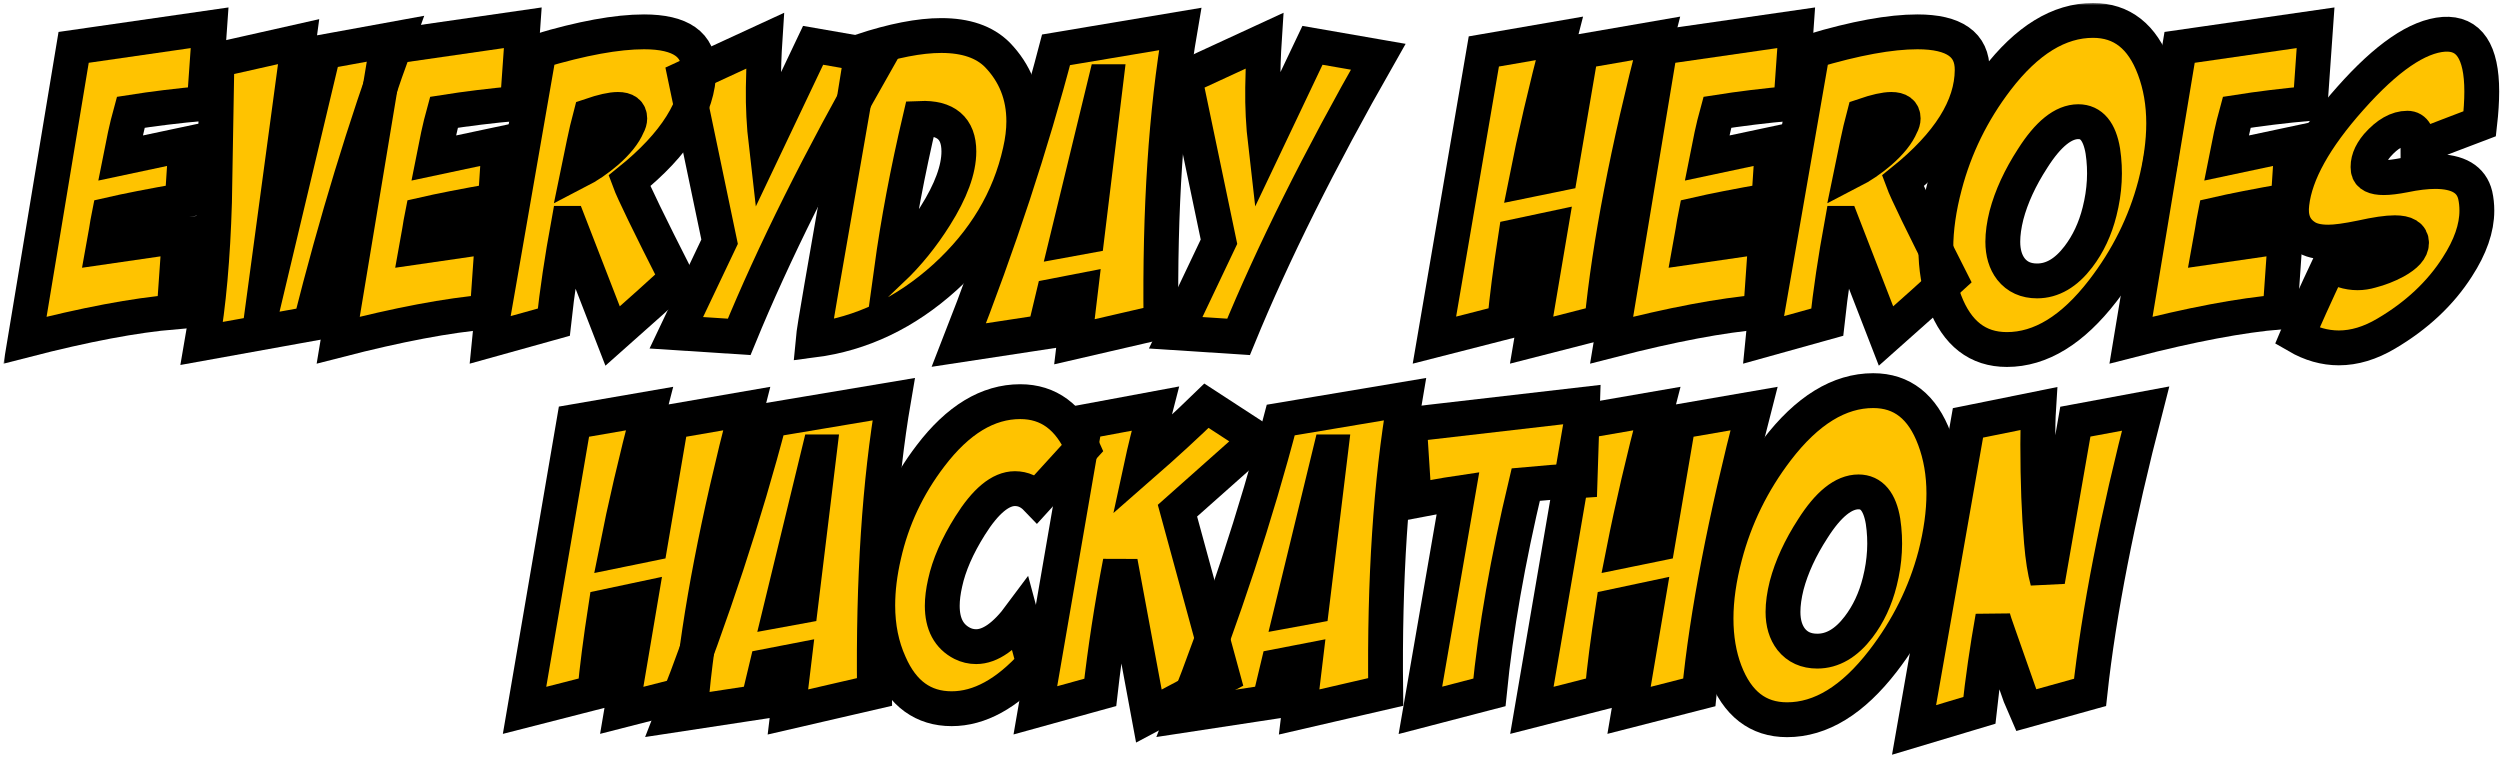 <svg width="574" height="174" viewBox="0 0 574 174" fill="none" xmlns="http://www.w3.org/2000/svg">
<mask id="path-1-outside-1" maskUnits="userSpaceOnUse" x="0.75" y="0.688" width="574" height="173" fill="black">
<rect fill="white" x="0.75" y="0.688" width="574" height="173"/>
<path d="M30.031 25.781C29.531 27.594 29.094 29.375 28.719 31.125L27.688 36.281L42.688 33.094L41.844 46.031C34.719 47.281 29.125 48.375 25.062 49.312C24.812 50.562 24.594 51.812 24.406 53.062L23.75 56.719L41.188 54.188L39.969 71.625C30.969 72.375 19.562 74.531 5.75 78.094L16.906 10.875L48.125 6.375L46.906 23.719C40.781 24.281 35.156 24.969 30.031 25.781Z"/>
<path d="M91.25 8.812C83.812 29.188 77.156 51.031 71.281 74.344L46.344 78.844C47.906 69.969 48.875 59.156 49.25 46.406C49.438 35.531 49.625 24.656 49.812 13.781L68.562 9.562L60.5 69.375H60.594L74.281 11.906L91.25 8.812Z"/>
<path d="M101.938 25.781C101.438 27.594 101 29.375 100.625 31.125L99.594 36.281L114.594 33.094L113.75 46.031C106.625 47.281 101.031 48.375 96.969 49.312C96.719 50.562 96.5 51.812 96.312 53.062L95.656 56.719L113.094 54.188L111.875 71.625C102.875 72.375 91.469 74.531 77.656 78.094L88.812 10.875L120.031 6.375L118.812 23.719C112.688 24.281 107.062 24.969 101.938 25.781Z"/>
<path d="M123.781 11.719C133.594 8.781 141.625 7.312 147.875 7.312C156.312 7.312 160.5 10.25 160.438 16.125C160.375 24.562 155.062 33.031 144.5 41.531C145.375 43.906 149 51.375 155.375 63.938C152.125 66.938 147.219 71.344 140.656 77.156L130.625 51.281H130.531C129.031 59.469 127.906 67.031 127.156 73.969L112.344 78.094C112.469 76.719 113.156 72.562 114.406 65.625L123.781 11.719ZM135.594 26.531C135.031 28.656 134.531 30.781 134.094 32.906L132.781 39.281C134.969 38.156 137.125 36.688 139.25 34.875C141.688 32.75 143.312 30.719 144.125 28.781C144.438 28.219 144.594 27.688 144.594 27.188C144.594 25.812 143.688 25.125 141.875 25.125C140.438 25.125 138.344 25.594 135.594 26.531Z"/>
<path d="M186.688 10.406L201.781 13.031C188.281 36.719 177.594 58.156 169.719 77.344L155.281 76.406L165.219 55.5L157.344 17.812L175.625 9.375C175.438 12.25 175.312 15.844 175.25 20.156C175.188 24.469 175.406 28.781 175.906 33.094L186.688 10.406Z"/>
<path d="M197.844 11.719C205.031 9.344 211.125 8.156 216.125 8.156C221.75 8.156 226.031 9.625 228.969 12.562C233.031 16.75 235.062 21.844 235.062 27.844C235.062 30.031 234.781 32.344 234.219 34.781C231.781 45.781 226.031 55.406 216.969 63.656C207.906 71.844 197.812 76.656 186.688 78.094C186.812 76.719 187.469 72.625 188.656 65.812L196.156 22.688C197.219 16.25 197.781 12.594 197.844 11.719ZM211.25 27.188C208.375 39.438 206.188 51.031 204.688 61.969C208.438 58.406 211.781 54.281 214.719 49.594C218.344 43.844 220.156 38.906 220.156 34.781C220.156 29.469 217.188 26.938 211.25 27.188Z"/>
<path d="M220.156 79.219C229.344 55.781 236.781 33.188 242.469 11.438L270.969 6.656C267.719 25.594 266.25 48 266.562 73.875L246.688 78.469L248.094 66.75L241.812 67.969L239.844 76.219L220.156 79.219ZM249.594 54.188L253.906 18.75H253.812L245 55.031L249.594 54.188Z"/>
<path d="M301.344 10.406L316.438 13.031C302.938 36.719 292.25 58.156 284.375 77.344L269.938 76.406L279.875 55.5L272 17.812L290.281 9.375C290.094 12.25 289.969 15.844 289.906 20.156C289.844 24.469 290.062 28.781 290.562 33.094L301.344 10.406Z"/>
<path d="M340.688 11.812L358.031 8.812C354.906 20.75 352.375 31.625 350.438 41.438L358.219 39.844L363 11.812L380.344 8.812C373.719 34.375 369.531 56.094 367.781 73.969L351.656 78.094L355.969 52.594C354.219 52.969 351.562 53.531 348 54.281C346.812 61.969 345.969 68.531 345.469 73.969L329.344 78.094L340.688 11.812Z"/>
<path d="M394.312 25.781C393.812 27.594 393.375 29.375 393 31.125L391.969 36.281L406.969 33.094L406.125 46.031C399 47.281 393.406 48.375 389.344 49.312C389.094 50.562 388.875 51.812 388.688 53.062L388.031 56.719L405.469 54.188L404.25 71.625C395.25 72.375 383.844 74.531 370.031 78.094L381.188 10.875L412.406 6.375L411.188 23.719C405.062 24.281 399.438 24.969 394.312 25.781Z"/>
<path d="M416.156 11.719C425.969 8.781 434 7.312 440.25 7.312C448.688 7.312 452.875 10.25 452.812 16.125C452.75 24.562 447.438 33.031 436.875 41.531C437.75 43.906 441.375 51.375 447.75 63.938C444.5 66.938 439.594 71.344 433.031 77.156L423 51.281H422.906C421.406 59.469 420.281 67.031 419.531 73.969L404.719 78.094C404.844 76.719 405.531 72.562 406.781 65.625L416.156 11.719ZM427.969 26.531C427.406 28.656 426.906 30.781 426.469 32.906L425.156 39.281C427.344 38.156 429.5 36.688 431.625 34.875C434.062 32.75 435.688 30.719 436.5 28.781C436.812 28.219 436.969 27.688 436.969 27.188C436.969 25.812 436.062 25.125 434.25 25.125C432.812 25.125 430.719 25.594 427.969 26.531Z"/>
<path d="M480.562 4.688C487.188 4.688 491.875 8.375 494.625 15.75C496.062 19.562 496.781 23.75 496.781 28.312C496.781 32.688 496.125 37.438 494.812 42.562C492.5 51.312 488.5 59.375 482.812 66.75C475.875 75.75 468.531 80.25 460.781 80.25C454.094 80.25 449.344 76.562 446.531 69.188C445.156 65.562 444.469 61.5 444.469 57C444.469 52.562 445.156 47.75 446.531 42.562C448.844 33.75 452.812 25.656 458.438 18.281C465.375 9.219 472.75 4.688 480.562 4.688ZM477.188 27.938C473.75 27.938 470.25 30.75 466.688 36.375C463.812 40.812 461.812 45.156 460.688 49.406C460.125 51.656 459.844 53.688 459.844 55.5C459.844 58.062 460.469 60.156 461.719 61.781C463.156 63.594 465.156 64.5 467.719 64.5C471.219 64.5 474.375 62.656 477.188 58.969C479.438 56.031 481.062 52.562 482.062 48.562C483.25 43.875 483.5 39.25 482.812 34.688C482.062 30.188 480.188 27.938 477.188 27.938Z"/>
<path d="M513.562 25.781C513.062 27.594 512.625 29.375 512.25 31.125L511.219 36.281L526.219 33.094L525.375 46.031C518.25 47.281 512.656 48.375 508.594 49.312C508.344 50.562 508.125 51.812 507.938 53.062L507.281 56.719L524.719 54.188L523.5 71.625C514.5 72.375 503.094 74.531 489.281 78.094L500.438 10.875L531.656 6.375L530.438 23.719C524.312 24.281 518.688 24.969 513.562 25.781Z"/>
<path d="M569.344 28.406C567.344 29.156 564.969 30.062 562.219 31.125L555.188 33.844C555.188 30.906 554.375 29.438 552.75 29.438C550.438 29.438 548.125 30.75 545.812 33.375C544.188 35.312 543.5 37.188 543.75 39C543.938 40.188 545.125 40.781 547.312 40.781C548.5 40.781 550.062 40.594 552 40.219C554.688 39.656 557.062 39.375 559.125 39.375C564.375 39.375 567.438 41.188 568.312 44.812C568.562 45.938 568.688 47.125 568.688 48.375C568.688 52.375 567.188 56.688 564.188 61.312C560.312 67.375 554.875 72.469 547.875 76.594C544.188 78.781 540.562 79.875 537 79.875C533.75 79.875 530.562 78.969 527.438 77.156C529 73.406 531.5 67.875 534.938 60.562C536.938 61.938 539.062 62.625 541.312 62.625C542.312 62.625 543.344 62.469 544.406 62.156C546.344 61.656 548.188 60.938 549.938 60C552.438 58.625 553.688 57.219 553.688 55.781C553.688 54.219 552.406 53.438 549.844 53.438C548.094 53.438 545.531 53.812 542.156 54.562C538.844 55.25 536.312 55.594 534.562 55.594C532.25 55.594 530.469 55.156 529.219 54.281C526.781 52.656 525.781 50.125 526.219 46.688C527.031 39.75 531.5 31.719 539.625 22.594C547.938 13.219 555.094 8.312 561.094 7.875C566.906 7.5 569.812 11.875 569.812 21C569.812 23.188 569.656 25.656 569.344 28.406Z"/>
<path d="M131.781 96.812L149.125 93.812C146 105.75 143.469 116.625 141.531 126.438L149.312 124.844L154.094 96.812L171.438 93.812C164.812 119.375 160.625 141.094 158.875 158.969L142.75 163.094L147.062 137.594C145.312 137.969 142.656 138.531 139.094 139.281C137.906 146.969 137.062 153.531 136.562 158.969L120.438 163.094L131.781 96.812Z"/>
<path d="M154.375 164.219C163.562 140.781 171 118.188 176.688 96.438L205.188 91.656C201.938 110.594 200.469 133 200.781 158.875L180.906 163.469L182.312 151.75L176.031 152.969L174.062 161.219L154.375 164.219ZM183.812 139.188L188.125 103.75H188.031L179.219 140.031L183.812 139.188Z"/>
<path d="M234.25 92.219C240.75 92.219 245.531 95.75 248.594 102.812L238 114.438C236.562 112.938 234.906 112.188 233.031 112.188C229.719 112.188 226.281 115.031 222.719 120.719C219.781 125.406 217.875 129.781 217 133.844C216.562 135.781 216.344 137.531 216.344 139.094C216.344 143.281 217.875 146.156 220.938 147.719C221.938 148.219 223 148.469 224.125 148.469C227.375 148.469 230.781 146.062 234.344 141.25L237.344 152.406C231.156 159.281 224.875 162.719 218.5 162.719C212 162.719 207.25 159.281 204.25 152.406C202.438 148.406 201.531 143.938 201.531 139C201.531 135.375 202 131.531 202.938 127.469C204.812 119.156 208.375 111.562 213.625 104.688C219.938 96.375 226.812 92.219 234.25 92.219Z"/>
<path d="M249.156 96.812L265.281 93.812C263.844 99.312 262.781 103.656 262.094 106.844C267.531 102.094 272.5 97.531 277 93.156L288.812 100.844L270.344 117.25L280.75 155.406L263.781 164.406L257.219 129.062C255.281 139.125 253.75 149.094 252.625 158.969L237.719 163.094L249.156 96.812Z"/>
<path d="M271.75 164.219C280.938 140.781 288.375 118.188 294.062 96.438L322.562 91.656C319.312 110.594 317.844 133 318.156 158.875L298.281 163.469L299.688 151.75L293.406 152.969L291.438 161.219L271.75 164.219ZM301.188 139.188L305.5 103.75H305.406L296.594 140.031L301.188 139.188Z"/>
<path d="M363.344 92.875L362.781 110.312C358.406 110.562 354.25 110.875 350.312 111.25C346.188 128.562 343.406 144.469 341.969 158.969L326.125 163.094L334.75 113.219C333.062 113.469 331.375 113.75 329.688 114.062L324.719 115L323.594 97.469L363.344 92.875Z"/>
<path d="M363.062 96.812L380.406 93.812C377.281 105.75 374.75 116.625 372.812 126.438L380.594 124.844L385.375 96.812L402.719 93.812C396.094 119.375 391.906 141.094 390.156 158.969L374.031 163.094L378.344 137.594C376.594 137.969 373.938 138.531 370.375 139.281C369.188 146.969 368.344 153.531 367.844 158.969L351.719 163.094L363.062 96.812Z"/>
<path d="M430.094 89.688C436.719 89.688 441.406 93.375 444.156 100.75C445.594 104.562 446.312 108.75 446.312 113.312C446.312 117.688 445.656 122.438 444.344 127.562C442.031 136.312 438.031 144.375 432.344 151.75C425.406 160.75 418.062 165.25 410.312 165.25C403.625 165.25 398.875 161.562 396.062 154.188C394.688 150.562 394 146.5 394 142C394 137.562 394.688 132.75 396.062 127.562C398.375 118.75 402.344 110.656 407.969 103.281C414.906 94.219 422.281 89.688 430.094 89.688ZM426.719 112.938C423.281 112.938 419.781 115.75 416.219 121.375C413.344 125.812 411.344 130.156 410.219 134.406C409.656 136.656 409.375 138.688 409.375 140.5C409.375 143.062 410 145.156 411.25 146.781C412.688 148.594 414.688 149.5 417.25 149.5C420.75 149.5 423.906 147.656 426.719 143.969C428.969 141.031 430.594 137.562 431.594 133.562C432.781 128.875 433.031 124.25 432.344 119.688C431.594 115.188 429.719 112.938 426.719 112.938Z"/>
<path d="M451.844 97.094L468.062 93.812C467.938 95.75 467.875 98.5 467.875 102.062C467.875 110.562 468.156 118.031 468.719 124.469C469.031 128.156 469.5 131.125 470.125 133.375L476.5 96.812L492.625 93.812C486.125 118.875 481.875 140.594 479.875 158.969L465.062 163.094C465 162.969 464.594 161.875 463.844 159.812L458.969 145.938C458.156 143.688 457.688 142.25 457.562 141.625C456.25 149 455.219 156.156 454.469 163.094L439.469 167.594L451.844 97.094Z"/>
</mask>
<path d="M30.031 25.781C29.531 27.594 29.094 29.375 28.719 31.125L27.688 36.281L42.688 33.094L41.844 46.031C34.719 47.281 29.125 48.375 25.062 49.312C24.812 50.562 24.594 51.812 24.406 53.062L23.75 56.719L41.188 54.188L39.969 71.625C30.969 72.375 19.562 74.531 5.75 78.094L16.906 10.875L48.125 6.375L46.906 23.719C40.781 24.281 35.156 24.969 30.031 25.781Z" fill="#FFC300"/>
<path d="M91.25 8.812C83.812 29.188 77.156 51.031 71.281 74.344L46.344 78.844C47.906 69.969 48.875 59.156 49.25 46.406C49.438 35.531 49.625 24.656 49.812 13.781L68.562 9.562L60.5 69.375H60.594L74.281 11.906L91.25 8.812Z" fill="#FFC300"/>
<path d="M101.938 25.781C101.438 27.594 101 29.375 100.625 31.125L99.594 36.281L114.594 33.094L113.75 46.031C106.625 47.281 101.031 48.375 96.969 49.312C96.719 50.562 96.5 51.812 96.312 53.062L95.656 56.719L113.094 54.188L111.875 71.625C102.875 72.375 91.469 74.531 77.656 78.094L88.812 10.875L120.031 6.375L118.812 23.719C112.688 24.281 107.062 24.969 101.938 25.781Z" fill="#FFC300"/>
<path d="M123.781 11.719C133.594 8.781 141.625 7.312 147.875 7.312C156.312 7.312 160.5 10.25 160.438 16.125C160.375 24.562 155.062 33.031 144.5 41.531C145.375 43.906 149 51.375 155.375 63.938C152.125 66.938 147.219 71.344 140.656 77.156L130.625 51.281H130.531C129.031 59.469 127.906 67.031 127.156 73.969L112.344 78.094C112.469 76.719 113.156 72.562 114.406 65.625L123.781 11.719ZM135.594 26.531C135.031 28.656 134.531 30.781 134.094 32.906L132.781 39.281C134.969 38.156 137.125 36.688 139.25 34.875C141.688 32.75 143.312 30.719 144.125 28.781C144.438 28.219 144.594 27.688 144.594 27.188C144.594 25.812 143.688 25.125 141.875 25.125C140.438 25.125 138.344 25.594 135.594 26.531Z" fill="#FFC300"/>
<path d="M186.688 10.406L201.781 13.031C188.281 36.719 177.594 58.156 169.719 77.344L155.281 76.406L165.219 55.5L157.344 17.812L175.625 9.375C175.438 12.25 175.312 15.844 175.25 20.156C175.188 24.469 175.406 28.781 175.906 33.094L186.688 10.406Z" fill="#FFC300"/>
<path d="M197.844 11.719C205.031 9.344 211.125 8.156 216.125 8.156C221.75 8.156 226.031 9.625 228.969 12.562C233.031 16.75 235.062 21.844 235.062 27.844C235.062 30.031 234.781 32.344 234.219 34.781C231.781 45.781 226.031 55.406 216.969 63.656C207.906 71.844 197.812 76.656 186.688 78.094C186.812 76.719 187.469 72.625 188.656 65.812L196.156 22.688C197.219 16.25 197.781 12.594 197.844 11.719ZM211.25 27.188C208.375 39.438 206.188 51.031 204.688 61.969C208.438 58.406 211.781 54.281 214.719 49.594C218.344 43.844 220.156 38.906 220.156 34.781C220.156 29.469 217.188 26.938 211.25 27.188Z" fill="#FFC300"/>
<path d="M220.156 79.219C229.344 55.781 236.781 33.188 242.469 11.438L270.969 6.656C267.719 25.594 266.25 48 266.562 73.875L246.688 78.469L248.094 66.75L241.812 67.969L239.844 76.219L220.156 79.219ZM249.594 54.188L253.906 18.75H253.812L245 55.031L249.594 54.188Z" fill="#FFC300"/>
<path d="M301.344 10.406L316.438 13.031C302.938 36.719 292.25 58.156 284.375 77.344L269.938 76.406L279.875 55.5L272 17.812L290.281 9.375C290.094 12.25 289.969 15.844 289.906 20.156C289.844 24.469 290.062 28.781 290.562 33.094L301.344 10.406Z" fill="#FFC300"/>
<path d="M340.688 11.812L358.031 8.812C354.906 20.75 352.375 31.625 350.438 41.438L358.219 39.844L363 11.812L380.344 8.812C373.719 34.375 369.531 56.094 367.781 73.969L351.656 78.094L355.969 52.594C354.219 52.969 351.562 53.531 348 54.281C346.812 61.969 345.969 68.531 345.469 73.969L329.344 78.094L340.688 11.812Z" fill="#FFC300"/>
<path d="M394.312 25.781C393.812 27.594 393.375 29.375 393 31.125L391.969 36.281L406.969 33.094L406.125 46.031C399 47.281 393.406 48.375 389.344 49.312C389.094 50.562 388.875 51.812 388.688 53.062L388.031 56.719L405.469 54.188L404.25 71.625C395.25 72.375 383.844 74.531 370.031 78.094L381.188 10.875L412.406 6.375L411.188 23.719C405.062 24.281 399.438 24.969 394.312 25.781Z" fill="#FFC300"/>
<path d="M416.156 11.719C425.969 8.781 434 7.312 440.25 7.312C448.688 7.312 452.875 10.25 452.812 16.125C452.75 24.562 447.438 33.031 436.875 41.531C437.75 43.906 441.375 51.375 447.75 63.938C444.5 66.938 439.594 71.344 433.031 77.156L423 51.281H422.906C421.406 59.469 420.281 67.031 419.531 73.969L404.719 78.094C404.844 76.719 405.531 72.562 406.781 65.625L416.156 11.719ZM427.969 26.531C427.406 28.656 426.906 30.781 426.469 32.906L425.156 39.281C427.344 38.156 429.5 36.688 431.625 34.875C434.062 32.75 435.688 30.719 436.5 28.781C436.812 28.219 436.969 27.688 436.969 27.188C436.969 25.812 436.062 25.125 434.25 25.125C432.812 25.125 430.719 25.594 427.969 26.531Z" fill="#FFC300"/>
<path d="M480.562 4.688C487.188 4.688 491.875 8.375 494.625 15.75C496.062 19.562 496.781 23.75 496.781 28.312C496.781 32.688 496.125 37.438 494.812 42.562C492.5 51.312 488.5 59.375 482.812 66.75C475.875 75.75 468.531 80.25 460.781 80.25C454.094 80.25 449.344 76.562 446.531 69.188C445.156 65.562 444.469 61.5 444.469 57C444.469 52.562 445.156 47.75 446.531 42.562C448.844 33.75 452.812 25.656 458.438 18.281C465.375 9.219 472.75 4.688 480.562 4.688ZM477.188 27.938C473.75 27.938 470.25 30.75 466.688 36.375C463.812 40.812 461.812 45.156 460.688 49.406C460.125 51.656 459.844 53.688 459.844 55.5C459.844 58.062 460.469 60.156 461.719 61.781C463.156 63.594 465.156 64.5 467.719 64.5C471.219 64.5 474.375 62.656 477.188 58.969C479.438 56.031 481.062 52.562 482.062 48.562C483.25 43.875 483.5 39.25 482.812 34.688C482.062 30.188 480.188 27.938 477.188 27.938Z" fill="#FFC300"/>
<path d="M513.562 25.781C513.062 27.594 512.625 29.375 512.25 31.125L511.219 36.281L526.219 33.094L525.375 46.031C518.25 47.281 512.656 48.375 508.594 49.312C508.344 50.562 508.125 51.812 507.938 53.062L507.281 56.719L524.719 54.188L523.5 71.625C514.5 72.375 503.094 74.531 489.281 78.094L500.438 10.875L531.656 6.375L530.438 23.719C524.312 24.281 518.688 24.969 513.562 25.781Z" fill="#FFC300"/>
<path d="M569.344 28.406C567.344 29.156 564.969 30.062 562.219 31.125L555.188 33.844C555.188 30.906 554.375 29.438 552.75 29.438C550.438 29.438 548.125 30.75 545.812 33.375C544.188 35.312 543.5 37.188 543.75 39C543.938 40.188 545.125 40.781 547.312 40.781C548.5 40.781 550.062 40.594 552 40.219C554.688 39.656 557.062 39.375 559.125 39.375C564.375 39.375 567.438 41.188 568.312 44.812C568.562 45.938 568.688 47.125 568.688 48.375C568.688 52.375 567.188 56.688 564.188 61.312C560.312 67.375 554.875 72.469 547.875 76.594C544.188 78.781 540.562 79.875 537 79.875C533.75 79.875 530.562 78.969 527.438 77.156C529 73.406 531.5 67.875 534.938 60.562C536.938 61.938 539.062 62.625 541.312 62.625C542.312 62.625 543.344 62.469 544.406 62.156C546.344 61.656 548.188 60.938 549.938 60C552.438 58.625 553.688 57.219 553.688 55.781C553.688 54.219 552.406 53.438 549.844 53.438C548.094 53.438 545.531 53.812 542.156 54.562C538.844 55.25 536.312 55.594 534.562 55.594C532.25 55.594 530.469 55.156 529.219 54.281C526.781 52.656 525.781 50.125 526.219 46.688C527.031 39.75 531.5 31.719 539.625 22.594C547.938 13.219 555.094 8.312 561.094 7.875C566.906 7.5 569.812 11.875 569.812 21C569.812 23.188 569.656 25.656 569.344 28.406Z" fill="#FFC300"/>
<path d="M131.781 96.812L149.125 93.812C146 105.75 143.469 116.625 141.531 126.438L149.312 124.844L154.094 96.812L171.438 93.812C164.812 119.375 160.625 141.094 158.875 158.969L142.75 163.094L147.062 137.594C145.312 137.969 142.656 138.531 139.094 139.281C137.906 146.969 137.062 153.531 136.562 158.969L120.438 163.094L131.781 96.812Z" fill="#FFC300"/>
<path d="M154.375 164.219C163.562 140.781 171 118.188 176.688 96.438L205.188 91.656C201.938 110.594 200.469 133 200.781 158.875L180.906 163.469L182.312 151.75L176.031 152.969L174.062 161.219L154.375 164.219ZM183.812 139.188L188.125 103.75H188.031L179.219 140.031L183.812 139.188Z" fill="#FFC300"/>
<path d="M234.25 92.219C240.75 92.219 245.531 95.75 248.594 102.812L238 114.438C236.562 112.938 234.906 112.188 233.031 112.188C229.719 112.188 226.281 115.031 222.719 120.719C219.781 125.406 217.875 129.781 217 133.844C216.562 135.781 216.344 137.531 216.344 139.094C216.344 143.281 217.875 146.156 220.938 147.719C221.938 148.219 223 148.469 224.125 148.469C227.375 148.469 230.781 146.062 234.344 141.25L237.344 152.406C231.156 159.281 224.875 162.719 218.5 162.719C212 162.719 207.25 159.281 204.25 152.406C202.438 148.406 201.531 143.938 201.531 139C201.531 135.375 202 131.531 202.938 127.469C204.812 119.156 208.375 111.562 213.625 104.688C219.938 96.375 226.812 92.219 234.25 92.219Z" fill="#FFC300"/>
<path d="M249.156 96.812L265.281 93.812C263.844 99.312 262.781 103.656 262.094 106.844C267.531 102.094 272.5 97.531 277 93.156L288.812 100.844L270.344 117.25L280.75 155.406L263.781 164.406L257.219 129.062C255.281 139.125 253.75 149.094 252.625 158.969L237.719 163.094L249.156 96.812Z" fill="#FFC300"/>
<path d="M271.75 164.219C280.938 140.781 288.375 118.188 294.062 96.438L322.562 91.656C319.312 110.594 317.844 133 318.156 158.875L298.281 163.469L299.688 151.75L293.406 152.969L291.438 161.219L271.75 164.219ZM301.188 139.188L305.5 103.75H305.406L296.594 140.031L301.188 139.188Z" fill="#FFC300"/>
<path d="M363.344 92.875L362.781 110.312C358.406 110.562 354.25 110.875 350.312 111.25C346.188 128.562 343.406 144.469 341.969 158.969L326.125 163.094L334.75 113.219C333.062 113.469 331.375 113.75 329.688 114.062L324.719 115L323.594 97.469L363.344 92.875Z" fill="#FFC300"/>
<path d="M363.062 96.812L380.406 93.812C377.281 105.75 374.75 116.625 372.812 126.438L380.594 124.844L385.375 96.812L402.719 93.812C396.094 119.375 391.906 141.094 390.156 158.969L374.031 163.094L378.344 137.594C376.594 137.969 373.938 138.531 370.375 139.281C369.188 146.969 368.344 153.531 367.844 158.969L351.719 163.094L363.062 96.812Z" fill="#FFC300"/>
<path d="M430.094 89.688C436.719 89.688 441.406 93.375 444.156 100.75C445.594 104.562 446.312 108.75 446.312 113.312C446.312 117.688 445.656 122.438 444.344 127.562C442.031 136.312 438.031 144.375 432.344 151.75C425.406 160.75 418.062 165.25 410.312 165.25C403.625 165.25 398.875 161.562 396.062 154.188C394.688 150.562 394 146.5 394 142C394 137.562 394.688 132.75 396.062 127.562C398.375 118.75 402.344 110.656 407.969 103.281C414.906 94.219 422.281 89.688 430.094 89.688ZM426.719 112.938C423.281 112.938 419.781 115.75 416.219 121.375C413.344 125.812 411.344 130.156 410.219 134.406C409.656 136.656 409.375 138.688 409.375 140.5C409.375 143.062 410 145.156 411.25 146.781C412.688 148.594 414.688 149.5 417.25 149.5C420.75 149.5 423.906 147.656 426.719 143.969C428.969 141.031 430.594 137.562 431.594 133.562C432.781 128.875 433.031 124.25 432.344 119.688C431.594 115.188 429.719 112.938 426.719 112.938Z" fill="#FFC300"/>
<path d="M451.844 97.094L468.062 93.812C467.938 95.75 467.875 98.5 467.875 102.062C467.875 110.562 468.156 118.031 468.719 124.469C469.031 128.156 469.5 131.125 470.125 133.375L476.5 96.812L492.625 93.812C486.125 118.875 481.875 140.594 479.875 158.969L465.062 163.094C465 162.969 464.594 161.875 463.844 159.812L458.969 145.938C458.156 143.688 457.688 142.25 457.562 141.625C456.25 149 455.219 156.156 454.469 163.094L439.469 167.594L451.844 97.094Z" fill="#FFC300"/>
<path d="M30.031 25.781C29.531 27.594 29.094 29.375 28.719 31.125L27.688 36.281L42.688 33.094L41.844 46.031C34.719 47.281 29.125 48.375 25.062 49.312C24.812 50.562 24.594 51.812 24.406 53.062L23.75 56.719L41.188 54.188L39.969 71.625C30.969 72.375 19.562 74.531 5.75 78.094L16.906 10.875L48.125 6.375L46.906 23.719C40.781 24.281 35.156 24.969 30.031 25.781Z" stroke="black" stroke-width="8" mask="url(#path-1-outside-1)"/>
<path d="M91.25 8.812C83.812 29.188 77.156 51.031 71.281 74.344L46.344 78.844C47.906 69.969 48.875 59.156 49.25 46.406C49.438 35.531 49.625 24.656 49.812 13.781L68.562 9.562L60.5 69.375H60.594L74.281 11.906L91.25 8.812Z" stroke="black" stroke-width="8" mask="url(#path-1-outside-1)"/>
<path d="M101.938 25.781C101.438 27.594 101 29.375 100.625 31.125L99.594 36.281L114.594 33.094L113.75 46.031C106.625 47.281 101.031 48.375 96.969 49.312C96.719 50.562 96.5 51.812 96.312 53.062L95.656 56.719L113.094 54.188L111.875 71.625C102.875 72.375 91.469 74.531 77.656 78.094L88.812 10.875L120.031 6.375L118.812 23.719C112.688 24.281 107.062 24.969 101.938 25.781Z" stroke="black" stroke-width="8" mask="url(#path-1-outside-1)"/>
<path d="M123.781 11.719C133.594 8.781 141.625 7.312 147.875 7.312C156.312 7.312 160.5 10.25 160.438 16.125C160.375 24.562 155.062 33.031 144.5 41.531C145.375 43.906 149 51.375 155.375 63.938C152.125 66.938 147.219 71.344 140.656 77.156L130.625 51.281H130.531C129.031 59.469 127.906 67.031 127.156 73.969L112.344 78.094C112.469 76.719 113.156 72.562 114.406 65.625L123.781 11.719ZM135.594 26.531C135.031 28.656 134.531 30.781 134.094 32.906L132.781 39.281C134.969 38.156 137.125 36.688 139.25 34.875C141.688 32.75 143.312 30.719 144.125 28.781C144.438 28.219 144.594 27.688 144.594 27.188C144.594 25.812 143.688 25.125 141.875 25.125C140.438 25.125 138.344 25.594 135.594 26.531Z" stroke="black" stroke-width="8" mask="url(#path-1-outside-1)"/>
<path d="M186.688 10.406L201.781 13.031C188.281 36.719 177.594 58.156 169.719 77.344L155.281 76.406L165.219 55.5L157.344 17.812L175.625 9.375C175.438 12.25 175.312 15.844 175.25 20.156C175.188 24.469 175.406 28.781 175.906 33.094L186.688 10.406Z" stroke="black" stroke-width="8" mask="url(#path-1-outside-1)"/>
<path d="M197.844 11.719C205.031 9.344 211.125 8.156 216.125 8.156C221.75 8.156 226.031 9.625 228.969 12.562C233.031 16.75 235.062 21.844 235.062 27.844C235.062 30.031 234.781 32.344 234.219 34.781C231.781 45.781 226.031 55.406 216.969 63.656C207.906 71.844 197.812 76.656 186.688 78.094C186.812 76.719 187.469 72.625 188.656 65.812L196.156 22.688C197.219 16.25 197.781 12.594 197.844 11.719ZM211.25 27.188C208.375 39.438 206.188 51.031 204.688 61.969C208.438 58.406 211.781 54.281 214.719 49.594C218.344 43.844 220.156 38.906 220.156 34.781C220.156 29.469 217.188 26.938 211.25 27.188Z" stroke="black" stroke-width="8" mask="url(#path-1-outside-1)"/>
<path d="M220.156 79.219C229.344 55.781 236.781 33.188 242.469 11.438L270.969 6.656C267.719 25.594 266.25 48 266.562 73.875L246.688 78.469L248.094 66.75L241.812 67.969L239.844 76.219L220.156 79.219ZM249.594 54.188L253.906 18.75H253.812L245 55.031L249.594 54.188Z" stroke="black" stroke-width="8" mask="url(#path-1-outside-1)"/>
<path d="M301.344 10.406L316.438 13.031C302.938 36.719 292.25 58.156 284.375 77.344L269.938 76.406L279.875 55.5L272 17.812L290.281 9.375C290.094 12.25 289.969 15.844 289.906 20.156C289.844 24.469 290.062 28.781 290.562 33.094L301.344 10.406Z" stroke="black" stroke-width="8" mask="url(#path-1-outside-1)"/>
<path d="M340.688 11.812L358.031 8.812C354.906 20.75 352.375 31.625 350.438 41.438L358.219 39.844L363 11.812L380.344 8.812C373.719 34.375 369.531 56.094 367.781 73.969L351.656 78.094L355.969 52.594C354.219 52.969 351.562 53.531 348 54.281C346.812 61.969 345.969 68.531 345.469 73.969L329.344 78.094L340.688 11.812Z" stroke="black" stroke-width="8" mask="url(#path-1-outside-1)"/>
<path d="M394.312 25.781C393.812 27.594 393.375 29.375 393 31.125L391.969 36.281L406.969 33.094L406.125 46.031C399 47.281 393.406 48.375 389.344 49.312C389.094 50.562 388.875 51.812 388.688 53.062L388.031 56.719L405.469 54.188L404.25 71.625C395.25 72.375 383.844 74.531 370.031 78.094L381.188 10.875L412.406 6.375L411.188 23.719C405.062 24.281 399.438 24.969 394.312 25.781Z" stroke="black" stroke-width="8" mask="url(#path-1-outside-1)"/>
<path d="M416.156 11.719C425.969 8.781 434 7.312 440.25 7.312C448.688 7.312 452.875 10.25 452.812 16.125C452.75 24.562 447.438 33.031 436.875 41.531C437.75 43.906 441.375 51.375 447.75 63.938C444.5 66.938 439.594 71.344 433.031 77.156L423 51.281H422.906C421.406 59.469 420.281 67.031 419.531 73.969L404.719 78.094C404.844 76.719 405.531 72.562 406.781 65.625L416.156 11.719ZM427.969 26.531C427.406 28.656 426.906 30.781 426.469 32.906L425.156 39.281C427.344 38.156 429.5 36.688 431.625 34.875C434.062 32.75 435.688 30.719 436.5 28.781C436.812 28.219 436.969 27.688 436.969 27.188C436.969 25.812 436.062 25.125 434.25 25.125C432.812 25.125 430.719 25.594 427.969 26.531Z" stroke="black" stroke-width="8" mask="url(#path-1-outside-1)"/>
<path d="M480.562 4.688C487.188 4.688 491.875 8.375 494.625 15.75C496.062 19.562 496.781 23.75 496.781 28.312C496.781 32.688 496.125 37.438 494.812 42.562C492.5 51.312 488.5 59.375 482.812 66.75C475.875 75.75 468.531 80.25 460.781 80.25C454.094 80.25 449.344 76.562 446.531 69.188C445.156 65.562 444.469 61.5 444.469 57C444.469 52.562 445.156 47.75 446.531 42.562C448.844 33.75 452.812 25.656 458.438 18.281C465.375 9.219 472.75 4.688 480.562 4.688ZM477.188 27.938C473.75 27.938 470.25 30.75 466.688 36.375C463.812 40.812 461.812 45.156 460.688 49.406C460.125 51.656 459.844 53.688 459.844 55.5C459.844 58.062 460.469 60.156 461.719 61.781C463.156 63.594 465.156 64.5 467.719 64.5C471.219 64.5 474.375 62.656 477.188 58.969C479.438 56.031 481.062 52.562 482.062 48.562C483.25 43.875 483.5 39.25 482.812 34.688C482.062 30.188 480.188 27.938 477.188 27.938Z" stroke="black" stroke-width="8" mask="url(#path-1-outside-1)"/>
<path d="M513.562 25.781C513.062 27.594 512.625 29.375 512.25 31.125L511.219 36.281L526.219 33.094L525.375 46.031C518.25 47.281 512.656 48.375 508.594 49.312C508.344 50.562 508.125 51.812 507.938 53.062L507.281 56.719L524.719 54.188L523.5 71.625C514.5 72.375 503.094 74.531 489.281 78.094L500.438 10.875L531.656 6.375L530.438 23.719C524.312 24.281 518.688 24.969 513.562 25.781Z" stroke="black" stroke-width="8" mask="url(#path-1-outside-1)"/>
<path d="M569.344 28.406C567.344 29.156 564.969 30.062 562.219 31.125L555.188 33.844C555.188 30.906 554.375 29.438 552.75 29.438C550.438 29.438 548.125 30.75 545.812 33.375C544.188 35.312 543.5 37.188 543.75 39C543.938 40.188 545.125 40.781 547.312 40.781C548.5 40.781 550.062 40.594 552 40.219C554.688 39.656 557.062 39.375 559.125 39.375C564.375 39.375 567.438 41.188 568.312 44.812C568.562 45.938 568.688 47.125 568.688 48.375C568.688 52.375 567.188 56.688 564.188 61.312C560.312 67.375 554.875 72.469 547.875 76.594C544.188 78.781 540.562 79.875 537 79.875C533.75 79.875 530.562 78.969 527.438 77.156C529 73.406 531.5 67.875 534.938 60.562C536.938 61.938 539.062 62.625 541.312 62.625C542.312 62.625 543.344 62.469 544.406 62.156C546.344 61.656 548.188 60.938 549.938 60C552.438 58.625 553.688 57.219 553.688 55.781C553.688 54.219 552.406 53.438 549.844 53.438C548.094 53.438 545.531 53.812 542.156 54.562C538.844 55.25 536.312 55.594 534.562 55.594C532.25 55.594 530.469 55.156 529.219 54.281C526.781 52.656 525.781 50.125 526.219 46.688C527.031 39.75 531.5 31.719 539.625 22.594C547.938 13.219 555.094 8.312 561.094 7.875C566.906 7.5 569.812 11.875 569.812 21C569.812 23.188 569.656 25.656 569.344 28.406Z" stroke="black" stroke-width="8" mask="url(#path-1-outside-1)"/>
<path d="M131.781 96.812L149.125 93.812C146 105.75 143.469 116.625 141.531 126.438L149.312 124.844L154.094 96.812L171.438 93.812C164.812 119.375 160.625 141.094 158.875 158.969L142.75 163.094L147.062 137.594C145.312 137.969 142.656 138.531 139.094 139.281C137.906 146.969 137.062 153.531 136.562 158.969L120.438 163.094L131.781 96.812Z" stroke="black" stroke-width="8" mask="url(#path-1-outside-1)"/>
<path d="M154.375 164.219C163.562 140.781 171 118.188 176.688 96.438L205.188 91.656C201.938 110.594 200.469 133 200.781 158.875L180.906 163.469L182.312 151.75L176.031 152.969L174.062 161.219L154.375 164.219ZM183.812 139.188L188.125 103.75H188.031L179.219 140.031L183.812 139.188Z" stroke="black" stroke-width="8" mask="url(#path-1-outside-1)"/>
<path d="M234.25 92.219C240.75 92.219 245.531 95.75 248.594 102.812L238 114.438C236.562 112.938 234.906 112.188 233.031 112.188C229.719 112.188 226.281 115.031 222.719 120.719C219.781 125.406 217.875 129.781 217 133.844C216.562 135.781 216.344 137.531 216.344 139.094C216.344 143.281 217.875 146.156 220.938 147.719C221.938 148.219 223 148.469 224.125 148.469C227.375 148.469 230.781 146.062 234.344 141.25L237.344 152.406C231.156 159.281 224.875 162.719 218.5 162.719C212 162.719 207.25 159.281 204.25 152.406C202.438 148.406 201.531 143.938 201.531 139C201.531 135.375 202 131.531 202.938 127.469C204.812 119.156 208.375 111.562 213.625 104.688C219.938 96.375 226.812 92.219 234.25 92.219Z" stroke="black" stroke-width="8" mask="url(#path-1-outside-1)"/>
<path d="M249.156 96.812L265.281 93.812C263.844 99.312 262.781 103.656 262.094 106.844C267.531 102.094 272.5 97.531 277 93.156L288.812 100.844L270.344 117.25L280.75 155.406L263.781 164.406L257.219 129.062C255.281 139.125 253.75 149.094 252.625 158.969L237.719 163.094L249.156 96.812Z" stroke="black" stroke-width="8" mask="url(#path-1-outside-1)"/>
<path d="M271.75 164.219C280.938 140.781 288.375 118.188 294.062 96.438L322.562 91.656C319.312 110.594 317.844 133 318.156 158.875L298.281 163.469L299.688 151.75L293.406 152.969L291.438 161.219L271.75 164.219ZM301.188 139.188L305.5 103.75H305.406L296.594 140.031L301.188 139.188Z" stroke="black" stroke-width="8" mask="url(#path-1-outside-1)"/>
<path d="M363.344 92.875L362.781 110.312C358.406 110.562 354.25 110.875 350.312 111.25C346.188 128.562 343.406 144.469 341.969 158.969L326.125 163.094L334.75 113.219C333.062 113.469 331.375 113.75 329.688 114.062L324.719 115L323.594 97.469L363.344 92.875Z" stroke="black" stroke-width="8" mask="url(#path-1-outside-1)"/>
<path d="M363.062 96.812L380.406 93.812C377.281 105.75 374.75 116.625 372.812 126.438L380.594 124.844L385.375 96.812L402.719 93.812C396.094 119.375 391.906 141.094 390.156 158.969L374.031 163.094L378.344 137.594C376.594 137.969 373.938 138.531 370.375 139.281C369.188 146.969 368.344 153.531 367.844 158.969L351.719 163.094L363.062 96.812Z" stroke="black" stroke-width="8" mask="url(#path-1-outside-1)"/>
<path d="M430.094 89.688C436.719 89.688 441.406 93.375 444.156 100.75C445.594 104.562 446.312 108.75 446.312 113.312C446.312 117.688 445.656 122.438 444.344 127.562C442.031 136.312 438.031 144.375 432.344 151.75C425.406 160.75 418.062 165.25 410.312 165.25C403.625 165.25 398.875 161.562 396.062 154.188C394.688 150.562 394 146.5 394 142C394 137.562 394.688 132.75 396.062 127.562C398.375 118.75 402.344 110.656 407.969 103.281C414.906 94.219 422.281 89.688 430.094 89.688ZM426.719 112.938C423.281 112.938 419.781 115.75 416.219 121.375C413.344 125.812 411.344 130.156 410.219 134.406C409.656 136.656 409.375 138.688 409.375 140.5C409.375 143.062 410 145.156 411.25 146.781C412.688 148.594 414.688 149.5 417.25 149.5C420.75 149.5 423.906 147.656 426.719 143.969C428.969 141.031 430.594 137.562 431.594 133.562C432.781 128.875 433.031 124.25 432.344 119.688C431.594 115.188 429.719 112.938 426.719 112.938Z" stroke="black" stroke-width="8" mask="url(#path-1-outside-1)"/>
<path d="M451.844 97.094L468.062 93.812C467.938 95.75 467.875 98.5 467.875 102.062C467.875 110.562 468.156 118.031 468.719 124.469C469.031 128.156 469.5 131.125 470.125 133.375L476.5 96.812L492.625 93.812C486.125 118.875 481.875 140.594 479.875 158.969L465.062 163.094C465 162.969 464.594 161.875 463.844 159.812L458.969 145.938C458.156 143.688 457.688 142.25 457.562 141.625C456.25 149 455.219 156.156 454.469 163.094L439.469 167.594L451.844 97.094Z" stroke="black" stroke-width="8" mask="url(#path-1-outside-1)"/>
</svg>
